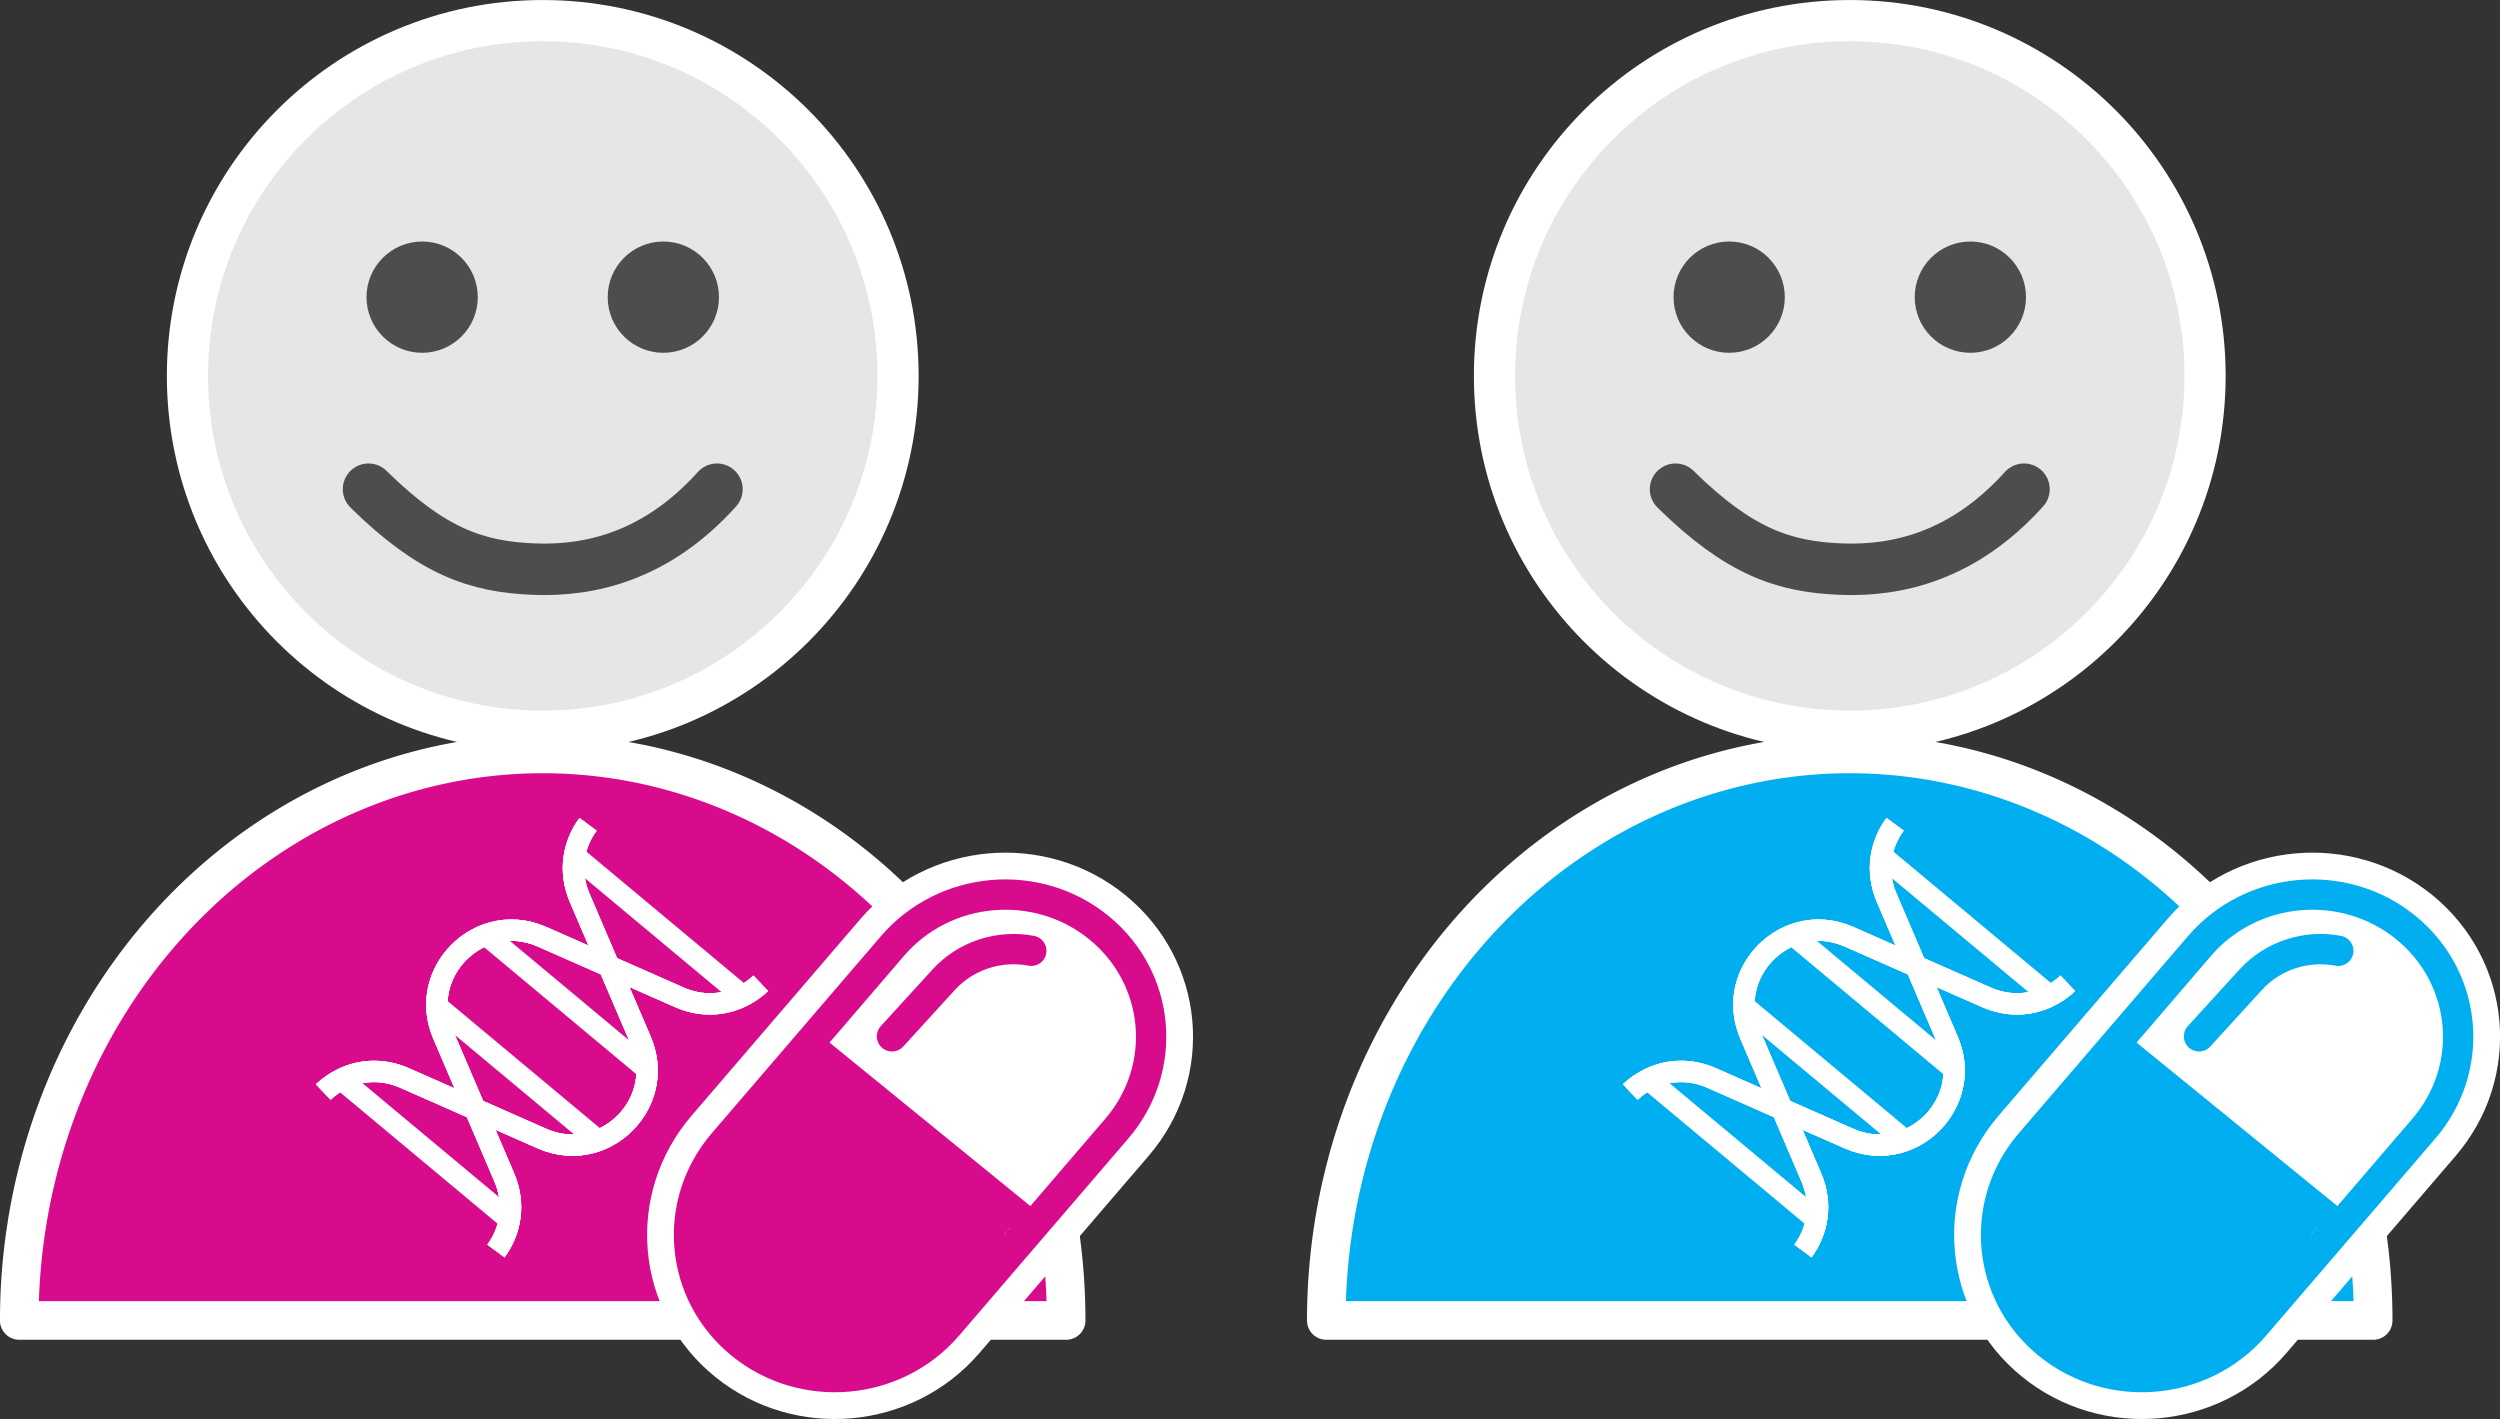 <?xml version="1.0" encoding="UTF-8" standalone="no"?>
<svg
   width="97.146"
   height="55.149"
   viewBox="0 0 97.146 55.149"
   fill="none"
   version="1.1"
   id="svg153"
   sodipodi:docname="3.svg"
   inkscape:version="1.2 (dc2aeda, 2022-05-15)"
   inkscape:export-filename="3.png"
   inkscape:export-xdpi="300"
   inkscape:export-ydpi="300"
   xmlns:inkscape="http://www.inkscape.org/namespaces/inkscape"
   xmlns:sodipodi="http://sodipodi.sourceforge.net/DTD/sodipodi-0.dtd"
   xmlns:xlink="http://www.w3.org/1999/xlink"
   xmlns="http://www.w3.org/2000/svg"
   xmlns:svg="http://www.w3.org/2000/svg">
  <rect x="0" y="0" width="97.146" height="55.149" fill="#333333" stroke="none"/>
  <sodipodi:namedview
     id="namedview155"
     pagecolor="#ffffff"
     bordercolor="#666666"
     borderopacity="1.0"
     inkscape:showpageshadow="2"
     inkscape:pageopacity="0.0"
     inkscape:pagecheckerboard="0"
     inkscape:deskcolor="#d1d1d1"
     showgrid="false"
     inkscape:zoom="5.8626008"
     inkscape:cx="38.720017"
     inkscape:cy="24.136046"
     inkscape:window-width="1269"
     inkscape:window-height="847"
     inkscape:window-x="171"
     inkscape:window-y="25"
     inkscape:window-maximized="0"
     inkscape:current-layer="g18955-4" />
  <defs
     id="defs151">
    <linearGradient
       id="linearGradient12001"
       inkscape:swatch="solid">
      <stop
         style="stop-color:#ffffff;stop-opacity:1;"
         offset="0"
         id="stop11999" />
    </linearGradient>
    <linearGradient
       id="linearGradient11995"
       inkscape:swatch="solid">
      <stop
         style="stop-color:#ffffff;stop-opacity:1;"
         offset="0"
         id="stop11993" />
    </linearGradient>
    <linearGradient
       id="linearGradient11162"
       inkscape:swatch="solid">
      <stop
         style="stop-color:#4d4d4d;stop-opacity:1;"
         offset="0"
         id="stop11160" />
    </linearGradient>
    <linearGradient
       id="linearGradient11156"
       inkscape:swatch="solid">
      <stop
         style="stop-color:#4d4d4d;stop-opacity:1;"
         offset="0"
         id="stop11154" />
    </linearGradient>
    <linearGradient
       id="linearGradient11073"
       inkscape:swatch="solid">
      <stop
         style="stop-color:#4d4d4d;stop-opacity:1;"
         offset="0"
         id="stop11071" />
    </linearGradient>
    <linearGradient
       id="linearGradient2282"
       inkscape:swatch="solid">
      <stop
         style="stop-color:#e6e6e6;stop-opacity:1;"
         offset="0"
         id="stop2280" />
    </linearGradient>
    <linearGradient
       id="linearGradient2276"
       inkscape:swatch="solid">
      <stop
         style="stop-color:#e6e6e6;stop-opacity:1;"
         offset="0"
         id="stop2274" />
    </linearGradient>
    <linearGradient
       id="linearGradient1346"
       inkscape:swatch="solid">
      <stop
         style="stop-color:#f9f9f9;stop-opacity:1;"
         offset="0"
         id="stop1344" />
    </linearGradient>
    <linearGradient
       id="linearGradient1064"
       inkscape:swatch="solid">
      <stop
         style="stop-color:#d80b8c;stop-opacity:1;"
         offset="0"
         id="stop1062" />
    </linearGradient>
    <linearGradient
       id="white-100"
       inkscape:swatch="solid">
      <stop
         style="stop-color:#ffffff;stop-opacity:1;"
         offset="0"
         id="stop5858" />
    </linearGradient>
    <linearGradient
       id="sinai-cyan-100"
       inkscape:swatch="solid">
      <stop
         style="stop-color:#01aeef;stop-opacity:1;"
         offset="0"
         id="stop1011" />
    </linearGradient>
    <linearGradient
       id="sinai-magenta-100"
       inkscape:swatch="solid">
      <stop
         style="stop-color:#d80b8c;stop-opacity:1;"
         offset="0"
         id="stop999" />
    </linearGradient>
    <linearGradient
       id="sinai-purple-100"
       inkscape:swatch="solid">
      <stop
         style="stop-color:#221f73;stop-opacity:1;"
         offset="0"
         id="stop987" />
    </linearGradient>
    <linearGradient
       inkscape:collect="always"
       xlink:href="#sinai-cyan-100"
       id="linearGradient12228"
       gradientUnits="userSpaceOnUse"
       gradientTransform="translate(-54.974,0.488)"
       x1="-57.131"
       y1="-54.444"
       x2="-14.676"
       y2="-54.444" />
    <linearGradient
       inkscape:collect="always"
       xlink:href="#white-100"
       id="linearGradient12230"
       gradientUnits="userSpaceOnUse"
       gradientTransform="matrix(0.891,0,0,0.884,-30.756,33.252)"
       x1="-91.315"
       y1="-98.697"
       x2="-43.653"
       y2="-98.697" />
    <linearGradient
       inkscape:collect="always"
       xlink:href="#white-100"
       id="linearGradient12232"
       gradientUnits="userSpaceOnUse"
       gradientTransform="translate(0.186,2.743)"
       x1="21.297"
       y1="25.629"
       x2="50.509"
       y2="25.629" />
    <linearGradient
       inkscape:collect="always"
       xlink:href="#white-100"
       id="linearGradient12234"
       gradientUnits="userSpaceOnUse"
       gradientTransform="matrix(0.157,0,0,0.157,-41.882,-36.014)"
       x1="52.22"
       y1="68.321"
       x2="81.589"
       y2="68.321" />
    <linearGradient
       inkscape:collect="always"
       xlink:href="#white-100"
       id="linearGradient12236"
       gradientUnits="userSpaceOnUse"
       gradientTransform="matrix(0.157,0,0,0.157,-51.254,-36.014)"
       x1="52.22"
       y1="68.321"
       x2="81.589"
       y2="68.321" />
    <linearGradient
       inkscape:collect="always"
       xlink:href="#white-100"
       id="linearGradient12238"
       gradientUnits="userSpaceOnUse"
       gradientTransform="matrix(0.018,0.205,0.21,-0.019,81.835,37.916)"
       x1="38.744"
       y1="103.5"
       x2="174.256"
       y2="103.5" />
    <linearGradient
       inkscape:collect="always"
       xlink:href="#white-100"
       id="linearGradient12240"
       gradientUnits="userSpaceOnUse"
       gradientTransform="matrix(0.018,0.205,0.21,-0.019,72.771,12.112)"
       x1="167.594"
       y1="135.382"
       x2="303.107"
       y2="135.382" />
    <linearGradient
       inkscape:collect="always"
       xlink:href="#white-100"
       id="linearGradient12242"
       gradientUnits="userSpaceOnUse"
       gradientTransform="matrix(0.018,0.205,0.21,-0.019,81.835,37.916)"
       x1="38.744"
       y1="103.5"
       x2="174.256"
       y2="103.5" />
    <linearGradient
       inkscape:collect="always"
       xlink:href="#sinai-cyan-100"
       id="linearGradient12244"
       gradientUnits="userSpaceOnUse"
       gradientTransform="matrix(0.018,0.205,0.21,-0.019,72.771,12.112)"
       x1="167.594"
       y1="135.382"
       x2="303.107"
       y2="135.382" />
    <linearGradient
       inkscape:collect="always"
       xlink:href="#sinai-cyan-100"
       id="linearGradient12246"
       gradientUnits="userSpaceOnUse"
       gradientTransform="matrix(0.018,0.205,0.21,-0.019,72.771,12.112)"
       x1="167.594"
       y1="135.382"
       x2="303.107"
       y2="135.382" />
    <linearGradient
       inkscape:collect="always"
       xlink:href="#sinai-cyan-100"
       id="linearGradient12248"
       gradientUnits="userSpaceOnUse"
       gradientTransform="matrix(0.018,0.205,0.21,-0.019,72.771,12.112)"
       x1="167.594"
       y1="135.382"
       x2="303.107"
       y2="135.382" />
    <linearGradient
       inkscape:collect="always"
       xlink:href="#sinai-cyan-100"
       id="linearGradient12250"
       gradientUnits="userSpaceOnUse"
       gradientTransform="translate(-43.524,-41.677)"
       x1="136.979"
       y1="103.84"
       x2="154.12"
       y2="103.84" />
    <linearGradient
       inkscape:collect="always"
       xlink:href="#sinai-cyan-100"
       id="linearGradient12252"
       gradientUnits="userSpaceOnUse"
       gradientTransform="translate(-43.524,-41.677)"
       x1="136.979"
       y1="103.84"
       x2="154.12"
       y2="103.84" />
    <linearGradient
       id="sinai-magenta-80"
       inkscape:swatch="solid">
      <stop
         style="stop-color:#d80b8c;stop-opacity:0.796;"
         offset="0"
         id="stop999-9" />
    </linearGradient>
    <linearGradient
       inkscape:collect="always"
       xlink:href="#white-100"
       id="linearGradient1015"
       x1="60.427"
       y1="70.546"
       x2="212.419"
       y2="70.546"
       gradientUnits="userSpaceOnUse"
       gradientTransform="translate(-205.321,-47.669)" />
    <linearGradient
       id="sinai-cyan-80"
       inkscape:swatch="solid">
      <stop
         style="stop-color:#01aeef;stop-opacity:0.803;"
         offset="0"
         id="stop1011-4" />
    </linearGradient>
    <linearGradient
       inkscape:collect="always"
       xlink:href="#white-100"
       id="linearGradient14916"
       gradientUnits="userSpaceOnUse"
       gradientTransform="translate(-205.321,-47.669)"
       x1="115.918"
       y1="72.032"
       x2="160.856"
       y2="72.032" />
    <linearGradient
       inkscape:collect="always"
       xlink:href="#white-100"
       id="linearGradient14948"
       gradientUnits="userSpaceOnUse"
       gradientTransform="matrix(0.104,1.192,1.194,-0.109,-231.131,-262.776)"
       x1="167.594"
       y1="135.382"
       x2="303.107"
       y2="135.382" />
    <linearGradient
       inkscape:collect="always"
       xlink:href="#white-100"
       id="linearGradient15024"
       gradientUnits="userSpaceOnUse"
       gradientTransform="matrix(0.104,1.192,1.194,-0.109,-273.048,-226.059)"
       x1="167.594"
       y1="135.382"
       x2="303.107"
       y2="135.382" />
    <linearGradient
       inkscape:collect="always"
       xlink:href="#white-100"
       id="linearGradient18853"
       gradientUnits="userSpaceOnUse"
       gradientTransform="translate(-205.321,-47.669)"
       x1="115.918"
       y1="72.032"
       x2="160.856"
       y2="72.032" />
    <linearGradient
       inkscape:collect="always"
       xlink:href="#white-100"
       id="linearGradient18855"
       gradientUnits="userSpaceOnUse"
       gradientTransform="matrix(0.104,1.192,1.194,-0.109,-231.131,-262.776)"
       x1="167.594"
       y1="135.382"
       x2="303.107"
       y2="135.382" />
    <linearGradient
       inkscape:collect="always"
       xlink:href="#white-100"
       id="linearGradient18857"
       gradientUnits="userSpaceOnUse"
       gradientTransform="matrix(0.104,1.192,1.194,-0.109,-273.048,-226.059)"
       x1="167.594"
       y1="135.382"
       x2="303.107"
       y2="135.382" />
    <linearGradient
       inkscape:collect="always"
       xlink:href="#white-100"
       id="linearGradient18859"
       gradientUnits="userSpaceOnUse"
       gradientTransform="translate(-205.321,-47.669)"
       x1="60.427"
       y1="70.546"
       x2="212.419"
       y2="70.546" />
    <linearGradient
       inkscape:collect="always"
       xlink:href="#white-100"
       id="linearGradient18861"
       gradientUnits="userSpaceOnUse"
       gradientTransform="translate(-205.321,-47.669)"
       x1="60.427"
       y1="70.546"
       x2="212.419"
       y2="70.546" />
    <linearGradient
       inkscape:collect="always"
       xlink:href="#white-100"
       id="linearGradient18863"
       gradientUnits="userSpaceOnUse"
       gradientTransform="translate(-205.321,-47.669)"
       x1="60.427"
       y1="70.546"
       x2="212.419"
       y2="70.546" />
    <linearGradient
       inkscape:collect="always"
       xlink:href="#white-100"
       id="linearGradient18865"
       gradientUnits="userSpaceOnUse"
       gradientTransform="translate(-205.321,-47.669)"
       x1="60.427"
       y1="70.546"
       x2="212.419"
       y2="70.546" />
    <linearGradient
       inkscape:collect="always"
       xlink:href="#white-100"
       id="linearGradient18867"
       gradientUnits="userSpaceOnUse"
       gradientTransform="translate(-205.321,-47.669)"
       x1="115.918"
       y1="72.032"
       x2="160.856"
       y2="72.032" />
    <linearGradient
       inkscape:collect="always"
       xlink:href="#white-100"
       id="linearGradient18869"
       gradientUnits="userSpaceOnUse"
       gradientTransform="translate(-205.321,-47.669)"
       x1="115.918"
       y1="72.032"
       x2="160.856"
       y2="72.032" />
    <linearGradient
       inkscape:collect="always"
       xlink:href="#white-100"
       id="linearGradient18871"
       gradientUnits="userSpaceOnUse"
       gradientTransform="translate(-205.321,-47.669)"
       x1="115.918"
       y1="72.032"
       x2="160.856"
       y2="72.032" />
    <linearGradient
       inkscape:collect="always"
       xlink:href="#white-100"
       id="linearGradient18899"
       gradientUnits="userSpaceOnUse"
       gradientTransform="translate(-205.321,-47.669)"
       x1="115.918"
       y1="72.032"
       x2="160.856"
       y2="72.032" />
    <linearGradient
       inkscape:collect="always"
       xlink:href="#white-100"
       id="linearGradient18901"
       gradientUnits="userSpaceOnUse"
       gradientTransform="translate(-205.321,-47.669)"
       x1="60.427"
       y1="70.546"
       x2="212.419"
       y2="70.546" />
    <linearGradient
       inkscape:collect="always"
       xlink:href="#white-100"
       id="linearGradient18903"
       gradientUnits="userSpaceOnUse"
       gradientTransform="translate(-205.321,-47.669)"
       x1="60.427"
       y1="70.546"
       x2="212.419"
       y2="70.546" />
    <linearGradient
       inkscape:collect="always"
       xlink:href="#white-100"
       id="linearGradient18905"
       gradientUnits="userSpaceOnUse"
       gradientTransform="translate(-205.321,-47.669)"
       x1="60.427"
       y1="70.546"
       x2="212.419"
       y2="70.546" />
    <linearGradient
       inkscape:collect="always"
       xlink:href="#white-100"
       id="linearGradient18907"
       gradientUnits="userSpaceOnUse"
       gradientTransform="translate(-205.321,-47.669)"
       x1="115.918"
       y1="72.032"
       x2="160.856"
       y2="72.032" />
    <linearGradient
       inkscape:collect="always"
       xlink:href="#white-100"
       id="linearGradient18909"
       gradientUnits="userSpaceOnUse"
       gradientTransform="translate(-205.321,-47.669)"
       x1="115.918"
       y1="72.032"
       x2="160.856"
       y2="72.032" />
    <linearGradient
       inkscape:collect="always"
       xlink:href="#linearGradient12001"
       id="linearGradient12238-2"
       gradientUnits="userSpaceOnUse"
       gradientTransform="matrix(0.018,0.205,0.21,-0.019,81.835,37.916)"
       x1="38.744"
       y1="103.5"
       x2="174.256"
       y2="103.5" />
    <linearGradient
       inkscape:collect="always"
       xlink:href="#linearGradient12001"
       id="linearGradient12240-5"
       gradientUnits="userSpaceOnUse"
       gradientTransform="matrix(0.018,0.205,0.21,-0.019,72.771,12.112)"
       x1="167.594"
       y1="135.382"
       x2="303.107"
       y2="135.382" />
    <linearGradient
       inkscape:collect="always"
       xlink:href="#linearGradient12001"
       id="linearGradient12242-6"
       gradientUnits="userSpaceOnUse"
       gradientTransform="matrix(0.018,0.205,0.21,-0.019,81.835,37.916)"
       x1="38.744"
       y1="103.5"
       x2="174.256"
       y2="103.5" />
    <linearGradient
       inkscape:collect="always"
       xlink:href="#sinai-magenta-100"
       id="linearGradient12244-3"
       gradientUnits="userSpaceOnUse"
       gradientTransform="matrix(0.018,0.205,0.21,-0.019,72.771,12.112)"
       x1="167.594"
       y1="135.382"
       x2="303.107"
       y2="135.382" />
    <linearGradient
       inkscape:collect="always"
       xlink:href="#sinai-magenta-100"
       id="linearGradient12250-6"
       gradientUnits="userSpaceOnUse"
       gradientTransform="translate(-43.524,-41.677)"
       x1="136.979"
       y1="103.84"
       x2="154.12"
       y2="103.84" />
    <linearGradient
       inkscape:collect="always"
       xlink:href="#sinai-magenta-100"
       id="linearGradient12252-0"
       gradientUnits="userSpaceOnUse"
       gradientTransform="translate(-43.524,-41.677)"
       x1="136.979"
       y1="103.84"
       x2="154.12"
       y2="103.84" />
    <linearGradient
       inkscape:collect="always"
       xlink:href="#sinai-magenta-100"
       id="linearGradient19491"
       gradientUnits="userSpaceOnUse"
       gradientTransform="translate(-54.974,0.488)"
       x1="-57.131"
       y1="-54.444"
       x2="-14.676"
       y2="-54.444" />
    <linearGradient
       inkscape:collect="always"
       xlink:href="#white-100"
       id="linearGradient19493"
       gradientUnits="userSpaceOnUse"
       gradientTransform="matrix(0.891,0,0,0.884,-30.756,33.252)"
       x1="-91.315"
       y1="-98.697"
       x2="-43.653"
       y2="-98.697" />
    <linearGradient
       inkscape:collect="always"
       xlink:href="#white-100"
       id="linearGradient19495"
       gradientUnits="userSpaceOnUse"
       gradientTransform="translate(0.186,2.743)"
       x1="21.297"
       y1="25.629"
       x2="50.509"
       y2="25.629" />
    <linearGradient
       inkscape:collect="always"
       xlink:href="#white-100"
       id="linearGradient19497"
       gradientUnits="userSpaceOnUse"
       gradientTransform="matrix(0.157,0,0,0.157,-41.882,-36.014)"
       x1="52.22"
       y1="68.321"
       x2="81.589"
       y2="68.321" />
    <linearGradient
       inkscape:collect="always"
       xlink:href="#white-100"
       id="linearGradient19499"
       gradientUnits="userSpaceOnUse"
       gradientTransform="matrix(0.157,0,0,0.157,-51.254,-36.014)"
       x1="52.22"
       y1="68.321"
       x2="81.589"
       y2="68.321" />
    <linearGradient
       inkscape:collect="always"
       xlink:href="#sinai-magenta-100"
       id="linearGradient19501"
       gradientUnits="userSpaceOnUse"
       gradientTransform="matrix(0.018,0.205,0.21,-0.019,72.771,12.112)"
       x1="167.594"
       y1="135.382"
       x2="303.107"
       y2="135.382" />
    <linearGradient
       inkscape:collect="always"
       xlink:href="#sinai-magenta-100"
       id="linearGradient19503"
       gradientUnits="userSpaceOnUse"
       gradientTransform="matrix(0.018,0.205,0.21,-0.019,72.771,12.112)"
       x1="167.594"
       y1="135.382"
       x2="303.107"
       y2="135.382" />
    <linearGradient
       inkscape:collect="always"
       xlink:href="#white-100"
       id="linearGradient19505"
       gradientUnits="userSpaceOnUse"
       gradientTransform="translate(-205.321,-47.669)"
       x1="115.918"
       y1="72.032"
       x2="160.856"
       y2="72.032" />
    <linearGradient
       inkscape:collect="always"
       xlink:href="#white-100"
       id="linearGradient19507"
       gradientUnits="userSpaceOnUse"
       gradientTransform="matrix(0.104,1.192,1.194,-0.109,-231.131,-262.776)"
       x1="167.594"
       y1="135.382"
       x2="303.107"
       y2="135.382" />
    <linearGradient
       inkscape:collect="always"
       xlink:href="#white-100"
       id="linearGradient19509"
       gradientUnits="userSpaceOnUse"
       gradientTransform="matrix(0.104,1.192,1.194,-0.109,-273.048,-226.059)"
       x1="167.594"
       y1="135.382"
       x2="303.107"
       y2="135.382" />
    <linearGradient
       inkscape:collect="always"
       xlink:href="#white-100"
       id="linearGradient19511"
       gradientUnits="userSpaceOnUse"
       gradientTransform="translate(-205.321,-47.669)"
       x1="60.427"
       y1="70.546"
       x2="212.419"
       y2="70.546" />
    <linearGradient
       inkscape:collect="always"
       xlink:href="#white-100"
       id="linearGradient19513"
       gradientUnits="userSpaceOnUse"
       gradientTransform="translate(-205.321,-47.669)"
       x1="60.427"
       y1="70.546"
       x2="212.419"
       y2="70.546" />
    <linearGradient
       inkscape:collect="always"
       xlink:href="#white-100"
       id="linearGradient19515"
       gradientUnits="userSpaceOnUse"
       gradientTransform="translate(-205.321,-47.669)"
       x1="60.427"
       y1="70.546"
       x2="212.419"
       y2="70.546" />
    <linearGradient
       inkscape:collect="always"
       xlink:href="#white-100"
       id="linearGradient19517"
       gradientUnits="userSpaceOnUse"
       gradientTransform="translate(-205.321,-47.669)"
       x1="60.427"
       y1="70.546"
       x2="212.419"
       y2="70.546" />
    <linearGradient
       inkscape:collect="always"
       xlink:href="#white-100"
       id="linearGradient19519"
       gradientUnits="userSpaceOnUse"
       gradientTransform="translate(-205.321,-47.669)"
       x1="115.918"
       y1="72.032"
       x2="160.856"
       y2="72.032" />
    <linearGradient
       inkscape:collect="always"
       xlink:href="#white-100"
       id="linearGradient19521"
       gradientUnits="userSpaceOnUse"
       gradientTransform="translate(-205.321,-47.669)"
       x1="115.918"
       y1="72.032"
       x2="160.856"
       y2="72.032" />
    <linearGradient
       inkscape:collect="always"
       xlink:href="#white-100"
       id="linearGradient19523"
       gradientUnits="userSpaceOnUse"
       gradientTransform="translate(-205.321,-47.669)"
       x1="115.918"
       y1="72.032"
       x2="160.856"
       y2="72.032" />
    <linearGradient
       inkscape:collect="always"
       xlink:href="#white-100"
       id="linearGradient19525"
       gradientUnits="userSpaceOnUse"
       gradientTransform="translate(-205.321,-47.669)"
       x1="115.918"
       y1="72.032"
       x2="160.856"
       y2="72.032" />
    <linearGradient
       inkscape:collect="always"
       xlink:href="#white-100"
       id="linearGradient19527"
       gradientUnits="userSpaceOnUse"
       gradientTransform="matrix(0.104,1.192,1.194,-0.109,-231.131,-262.776)"
       x1="167.594"
       y1="135.382"
       x2="303.107"
       y2="135.382" />
    <linearGradient
       inkscape:collect="always"
       xlink:href="#white-100"
       id="linearGradient19529"
       gradientUnits="userSpaceOnUse"
       gradientTransform="matrix(0.104,1.192,1.194,-0.109,-273.048,-226.059)"
       x1="167.594"
       y1="135.382"
       x2="303.107"
       y2="135.382" />
    <linearGradient
       inkscape:collect="always"
       xlink:href="#white-100"
       id="linearGradient19531"
       gradientUnits="userSpaceOnUse"
       gradientTransform="translate(-205.321,-47.669)"
       x1="60.427"
       y1="70.546"
       x2="212.419"
       y2="70.546" />
    <linearGradient
       inkscape:collect="always"
       xlink:href="#white-100"
       id="linearGradient19533"
       gradientUnits="userSpaceOnUse"
       gradientTransform="translate(-205.321,-47.669)"
       x1="60.427"
       y1="70.546"
       x2="212.419"
       y2="70.546" />
    <linearGradient
       inkscape:collect="always"
       xlink:href="#white-100"
       id="linearGradient19535"
       gradientUnits="userSpaceOnUse"
       gradientTransform="translate(-205.321,-47.669)"
       x1="60.427"
       y1="70.546"
       x2="212.419"
       y2="70.546" />
    <linearGradient
       inkscape:collect="always"
       xlink:href="#white-100"
       id="linearGradient19537"
       gradientUnits="userSpaceOnUse"
       gradientTransform="translate(-205.321,-47.669)"
       x1="60.427"
       y1="70.546"
       x2="212.419"
       y2="70.546" />
    <linearGradient
       inkscape:collect="always"
       xlink:href="#white-100"
       id="linearGradient19539"
       gradientUnits="userSpaceOnUse"
       gradientTransform="translate(-205.321,-47.669)"
       x1="115.918"
       y1="72.032"
       x2="160.856"
       y2="72.032" />
    <linearGradient
       inkscape:collect="always"
       xlink:href="#white-100"
       id="linearGradient19541"
       gradientUnits="userSpaceOnUse"
       gradientTransform="translate(-205.321,-47.669)"
       x1="115.918"
       y1="72.032"
       x2="160.856"
       y2="72.032" />
    <linearGradient
       inkscape:collect="always"
       xlink:href="#white-100"
       id="linearGradient19543"
       gradientUnits="userSpaceOnUse"
       gradientTransform="translate(-205.321,-47.669)"
       x1="115.918"
       y1="72.032"
       x2="160.856"
       y2="72.032" />
  </defs>
  <g
     id="g3979"
     transform="translate(-18.999,-13.65)">
    <g
       id="g18955">
      <path
         style="fill:url(#linearGradient12228);fill-opacity:1;stroke:url(#linearGradient12230);stroke-width:1.5;stroke-linecap:round;stroke-linejoin:round;stroke-dasharray:none;stroke-opacity:1"
         id="path1060-5-8-5"
         sodipodi:type="arc"
         sodipodi:cx="-90.877502"
         sodipodi:cy="-64.960815"
         sodipodi:rx="20.340361"
         sodipodi:ry="22.013826"
         sodipodi:start="0"
         sodipodi:end="3.1415927"
         sodipodi:arc-type="slice"
         d="m -70.537,-64.961 a 20.34,22.014 0 0 1 -10.17,19.065 20.34,22.014 0 0 1 -20.34,-10e-7 20.34,22.014 0 0 1 -10.17,-19.065 h 20.34 z"
         transform="scale(-1)" />
      <g
         id="g12009-1"
         transform="translate(54.789,-0.116)">
        <circle
           style="fill:#e6e6e6;stroke:url(#linearGradient12232);stroke-width:1.6;stroke-linecap:round;stroke-linejoin:round;stroke-dasharray:none;stroke-opacity:1"
           id="path1060-4-3"
           cx="36.089"
           cy="28.373"
           r="13.806" />
        <circle
           style="fill:#4d4d4d;stroke:url(#linearGradient12234);stroke-width:0;stroke-linecap:round;stroke-linejoin:round;stroke-dasharray:none;stroke-opacity:0.796"
           id="path1060-0-1-9"
           cx="-31.403"
           cy="-25.313"
           r="2.162"
           transform="scale(-1)" />
        <circle
           style="fill:#4d4d4d;stroke:url(#linearGradient12236);stroke-width:0;stroke-linecap:round;stroke-linejoin:round;stroke-dasharray:none;stroke-opacity:0.796"
           id="path1060-0-9-3-7"
           cx="-40.775"
           cy="-25.313"
           r="2.162"
           transform="scale(-1)" />
        <path
           style="fill:none;stroke:#4d4d4d;stroke-width:2;stroke-linecap:round;stroke-linejoin:round;stroke-dasharray:none;stroke-opacity:1"
           d="m 29.319,32.776 c 2.495,2.457 4.238,3.015 6.415,3.105 2.177,0.09 4.773,-0.492 7.125,-3.105 v 0"
           id="path3910-8-3"
           sodipodi:nodetypes="czcc" />
      </g>
      <g
         id="g18916"
         transform="matrix(0.693,0,0,0.693,32.391,17.735)">
        <path
           d="m 94.523,58.198 9.484,-11.047 c 2.918,-3.398 8.099,-3.861 11.572,-1.033 3.474,2.828 3.925,7.875 1.007,11.273 l -9.484,11.047 c -2.918,3.399 -8.099,3.861 -11.572,1.033 -3.474,-2.828 -3.924,-7.875 -1.007,-11.273 z"
           fill="white"
           stroke="#221F73"
           stroke-width="8.376"
           id="path136-3-4-7"
           style="fill:url(#linearGradient12238);fill-opacity:1;stroke:url(#linearGradient12240);stroke-width:4.7;stroke-dasharray:none;stroke-opacity:1" />
        <path
           d="m 94.523,58.198 9.484,-11.047 c 2.918,-3.398 8.099,-3.861 11.572,-1.033 3.474,2.828 3.925,7.875 1.007,11.273 l -9.484,11.047 c -2.918,3.399 -8.099,3.861 -11.572,1.033 -3.474,-2.828 -3.924,-7.875 -1.007,-11.273 z"
           fill="white"
           stroke="#221F73"
           stroke-width="1.746"
           id="path136-3-5"
           style="fill:url(#linearGradient12242);fill-opacity:1;stroke:url(#linearGradient12244);stroke-width:1.7;stroke-dasharray:none;stroke-opacity:1" />
        <path
           d="M 112.173,63.182 98.936,52.407"
           stroke="#221F73"
           stroke-width="1.746"
           id="path138-8-0"
           style="stroke:url(#linearGradient12246);stroke-width:1.7;stroke-dasharray:none" />
        <path
           d="m 103.981,52.216 2.556,-2.801 0.341,-0.373 c 1.231,-1.349 3.1,-1.967 4.912,-1.624"
           stroke="#221F73"
           stroke-width="1.746"
           stroke-linecap="round"
           id="path140-1-2"
           style="stroke:url(#linearGradient12248);stroke-width:1.7;stroke-dasharray:none" />
        <path
           style="fill:url(#linearGradient12250);fill-opacity:1;stroke:url(#linearGradient12252);stroke-width:0.346;stroke-linecap:round;stroke-linejoin:round;stroke-dasharray:none;stroke-opacity:1"
           d="m 99.719,70.362 c -0.621,-0.099 -1.458,-0.361 -2.066,-0.648 -3.652,-1.724 -5.156,-5.935 -3.381,-9.47 0.392,-0.78 0.543,-0.975 2.905,-3.731 l 2.202,-2.57 5.564,4.527 c 3.06,2.49 5.572,4.533 5.582,4.542 0.01,0.008 -0.998,1.2 -2.24,2.648 -2.285,2.664 -2.79,3.17 -3.693,3.699 -1.231,0.722 -2.195,0.992 -3.633,1.02 -0.561,0.011 -1.119,0.004 -1.239,-0.015 z"
           id="path11152-1" />
      </g>
      <g
         id="g18897"
         transform="matrix(0.083,0,0,0.083,99.059,49.328)">
        <g
           id="g18827">
          <path
             d="m -77.35,-43.925 c -6.852,9.261 -9.3,21.871 -3.918,34.442 l 28.64,66.897 c 2.914,6.807 3.533,13.624 2.4,19.916 -1.012,5.621 -3.422,10.821 -6.843,15.219"
             stroke="#D80B8C"
             stroke-opacity="0.8"
             stroke-width="10.471"
             id="path142"
             style="mix-blend-mode:normal;fill:none;stroke:url(#linearGradient18899);stroke-width:10;stroke-dasharray:none;stroke-opacity:0.796"
             mask="none"
             clip-path="none" />
          <g
             id="g18814">
            <path
               d="m -7.406,34.354 -75.158,-62.691"
               stroke="#221F73"
               stroke-width="1.746"
               id="path138-8-2"
               style="stroke:url(#linearGradient14948);stroke-width:10;stroke-dasharray:none" />
            <path
               d="M -49.323,71.071 -124.481,8.381"
               stroke="#221F73"
               stroke-width="1.746"
               id="path138-8-2-5"
               style="stroke:url(#linearGradient15024);stroke-width:10;stroke-dasharray:none" />
            <path
               d="m -140.761,19.353 c 3.315,-4.262 7.58,-7.769 12.44,-10.173 2.051,-1.014 4.209,-1.832 6.446,-2.427 7.128,-1.895 15.065,-1.528 22.953,1.95 l 64.301,28.356 c 10.169,4.485 20.408,3.801 28.893,-0.228 3.396,-1.613 6.512,-3.762 9.23,-6.33"
               stroke="#01AEEF"
               stroke-opacity="0.8"
               stroke-width="10.471"
               id="path134"
               style="opacity:1;stroke:url(#linearGradient18901);stroke-width:10;stroke-linecap:butt;stroke-dasharray:none" />
            <path
               d="m -140.761,19.353 c 3.315,-4.262 7.58,-7.769 12.44,-10.173 2.051,-1.014 4.209,-1.832 6.446,-2.427 7.128,-1.895 15.065,-1.528 22.953,1.95 l 64.301,28.356 c 10.169,4.485 20.408,3.801 28.893,-0.228 3.396,-1.613 6.512,-3.762 9.23,-6.33"
               stroke="#01AEEF"
               stroke-opacity="0.8"
               stroke-width="10.471"
               id="path18796"
               style="opacity:1;stroke:url(#linearGradient18903);stroke-width:10;stroke-linecap:butt;stroke-dasharray:none" />
            <path
               d="m -140.761,19.353 c 3.315,-4.262 7.58,-7.769 12.44,-10.173 2.051,-1.014 4.209,-1.832 6.446,-2.427 7.128,-1.895 15.065,-1.528 22.953,1.95 l 64.301,28.356 c 10.169,4.485 20.408,3.801 28.893,-0.228 3.396,-1.613 6.512,-3.762 9.23,-6.33"
               stroke="#01AEEF"
               stroke-opacity="0.8"
               stroke-width="10.471"
               id="path18798"
               style="opacity:1;stroke:url(#linearGradient18905);stroke-width:10;stroke-linecap:butt;stroke-dasharray:none" />
            <path
               d="m -140.761,19.353 c 3.315,-4.262 7.58,-7.769 12.44,-10.173 2.051,-1.014 4.209,-1.832 6.446,-2.427 7.128,-1.895 15.065,-1.528 22.953,1.95 l 64.301,28.356 c 10.169,4.485 20.408,3.801 28.893,-0.228 3.396,-1.613 6.512,-3.762 9.23,-6.33"
               stroke="#01AEEF"
               stroke-opacity="0.8"
               stroke-width="10.471"
               id="path18800"
               style="opacity:1;stroke:url(#linearGradient1015);stroke-width:10;stroke-linecap:butt;stroke-dasharray:none" />
          </g>
          <path
             d="m -77.35,-43.925 c -6.852,9.261 -9.3,21.871 -3.918,34.442 l 28.64,66.897 c 2.914,6.807 3.533,13.624 2.4,19.916 -1.012,5.621 -3.422,10.821 -6.843,15.219"
             stroke="#D80B8C"
             stroke-opacity="0.8"
             stroke-width="10.471"
             id="path18802"
             style="mix-blend-mode:normal;fill:none;stroke:url(#linearGradient18907);stroke-width:10;stroke-dasharray:none;stroke-opacity:0.796"
             mask="none"
             clip-path="none" />
          <path
             d="m -77.35,-43.925 c -6.852,9.261 -9.3,21.871 -3.918,34.442 l 28.64,66.897 c 2.914,6.807 3.533,13.624 2.4,19.916 -1.012,5.621 -3.422,10.821 -6.843,15.219"
             stroke="#D80B8C"
             stroke-opacity="0.8"
             stroke-width="10.471"
             id="path18804"
             style="mix-blend-mode:normal;fill:none;stroke:url(#linearGradient18909);stroke-width:10;stroke-dasharray:none;stroke-opacity:0.796"
             mask="none"
             clip-path="none" />
          <path
             d="m -77.35,-43.925 c -6.852,9.261 -9.3,21.871 -3.918,34.442 l 28.64,66.897 c 2.914,6.807 3.533,13.624 2.4,19.916 -1.012,5.621 -3.422,10.821 -6.843,15.219"
             stroke="#D80B8C"
             stroke-opacity="0.8"
             stroke-width="10.471"
             id="path18806"
             style="mix-blend-mode:normal;fill:none;stroke:url(#linearGradient14916);stroke-width:10;stroke-dasharray:none;stroke-opacity:0.796"
             mask="none"
             clip-path="none" />
        </g>
        <g
           id="g18851"
           transform="rotate(180,-98.916,55.951)">
          <path
             d="m -77.35,-43.925 c -6.852,9.261 -9.3,21.871 -3.918,34.442 l 28.64,66.897 c 2.914,6.807 3.533,13.624 2.4,19.916 -1.012,5.621 -3.422,10.821 -6.843,15.219"
             stroke="#D80B8C"
             stroke-opacity="0.8"
             stroke-width="10.471"
             id="path18829"
             style="mix-blend-mode:normal;fill:none;stroke:url(#linearGradient18853);stroke-width:10;stroke-dasharray:none;stroke-opacity:0.796"
             mask="none"
             clip-path="none" />
          <g
             id="g18843">
            <path
               d="m -7.406,34.354 -75.158,-62.691"
               stroke="#221F73"
               stroke-width="1.746"
               id="path18831"
               style="stroke:url(#linearGradient18855);stroke-width:10;stroke-dasharray:none" />
            <path
               d="M -49.323,71.071 -124.481,8.381"
               stroke="#221F73"
               stroke-width="1.746"
               id="path18833"
               style="stroke:url(#linearGradient18857);stroke-width:10;stroke-dasharray:none" />
            <path
               d="m -140.761,19.353 c 3.315,-4.262 7.58,-7.769 12.44,-10.173 2.051,-1.014 4.209,-1.832 6.446,-2.427 7.128,-1.895 15.065,-1.528 22.953,1.95 l 64.301,28.356 c 10.169,4.485 20.408,3.801 28.893,-0.228 3.396,-1.613 6.512,-3.762 9.23,-6.33"
               stroke="#01AEEF"
               stroke-opacity="0.8"
               stroke-width="10.471"
               id="path18835"
               style="opacity:1;stroke:url(#linearGradient18859);stroke-width:10;stroke-linecap:butt;stroke-dasharray:none" />
            <path
               d="m -140.761,19.353 c 3.315,-4.262 7.58,-7.769 12.44,-10.173 2.051,-1.014 4.209,-1.832 6.446,-2.427 7.128,-1.895 15.065,-1.528 22.953,1.95 l 64.301,28.356 c 10.169,4.485 20.408,3.801 28.893,-0.228 3.396,-1.613 6.512,-3.762 9.23,-6.33"
               stroke="#01AEEF"
               stroke-opacity="0.8"
               stroke-width="10.471"
               id="path18837"
               style="opacity:1;stroke:url(#linearGradient18861);stroke-width:10;stroke-linecap:butt;stroke-dasharray:none" />
            <path
               d="m -140.761,19.353 c 3.315,-4.262 7.58,-7.769 12.44,-10.173 2.051,-1.014 4.209,-1.832 6.446,-2.427 7.128,-1.895 15.065,-1.528 22.953,1.95 l 64.301,28.356 c 10.169,4.485 20.408,3.801 28.893,-0.228 3.396,-1.613 6.512,-3.762 9.23,-6.33"
               stroke="#01AEEF"
               stroke-opacity="0.8"
               stroke-width="10.471"
               id="path18839"
               style="opacity:1;stroke:url(#linearGradient18863);stroke-width:10;stroke-linecap:butt;stroke-dasharray:none" />
            <path
               d="m -140.761,19.353 c 3.315,-4.262 7.58,-7.769 12.44,-10.173 2.051,-1.014 4.209,-1.832 6.446,-2.427 7.128,-1.895 15.065,-1.528 22.953,1.95 l 64.301,28.356 c 10.169,4.485 20.408,3.801 28.893,-0.228 3.396,-1.613 6.512,-3.762 9.23,-6.33"
               stroke="#01AEEF"
               stroke-opacity="0.8"
               stroke-width="10.471"
               id="path18841"
               style="opacity:1;stroke:url(#linearGradient18865);stroke-width:10;stroke-linecap:butt;stroke-dasharray:none" />
          </g>
          <path
             d="m -77.35,-43.925 c -6.852,9.261 -9.3,21.871 -3.918,34.442 l 28.64,66.897 c 2.914,6.807 3.533,13.624 2.4,19.916 -1.012,5.621 -3.422,10.821 -6.843,15.219"
             stroke="#D80B8C"
             stroke-opacity="0.8"
             stroke-width="10.471"
             id="path18845"
             style="mix-blend-mode:normal;fill:none;stroke:url(#linearGradient18867);stroke-width:10;stroke-dasharray:none;stroke-opacity:0.796"
             mask="none"
             clip-path="none" />
          <path
             d="m -77.35,-43.925 c -6.852,9.261 -9.3,21.871 -3.918,34.442 l 28.64,66.897 c 2.914,6.807 3.533,13.624 2.4,19.916 -1.012,5.621 -3.422,10.821 -6.843,15.219"
             stroke="#D80B8C"
             stroke-opacity="0.8"
             stroke-width="10.471"
             id="path18847"
             style="mix-blend-mode:normal;fill:none;stroke:url(#linearGradient18869);stroke-width:10;stroke-dasharray:none;stroke-opacity:0.796"
             mask="none"
             clip-path="none" />
          <path
             d="m -77.35,-43.925 c -6.852,9.261 -9.3,21.871 -3.918,34.442 l 28.64,66.897 c 2.914,6.807 3.533,13.624 2.4,19.916 -1.012,5.621 -3.422,10.821 -6.843,15.219"
             stroke="#D80B8C"
             stroke-opacity="0.8"
             stroke-width="10.471"
             id="path18849"
             style="mix-blend-mode:normal;fill:none;stroke:url(#linearGradient18871);stroke-width:10;stroke-dasharray:none;stroke-opacity:0.796"
             mask="none"
             clip-path="none" />
        </g>
      </g>
    </g>
    <g
       id="g18955-4"
       transform="translate(-54.789)">
      <g
         id="g18916-7"
         transform="matrix(0.693,0,0,0.693,32.391,17.735)" />
      <g
         id="g19624"
         transform="translate(4)">
        <path
           style="fill:url(#linearGradient19491);fill-opacity:1;stroke:url(#linearGradient19493);stroke-width:1.5;stroke-linecap:round;stroke-linejoin:round;stroke-dasharray:none;stroke-opacity:1"
           id="path1060-5-8-5-0"
           sodipodi:type="arc"
           sodipodi:cx="-90.877502"
           sodipodi:cy="-64.960815"
           sodipodi:rx="20.340361"
           sodipodi:ry="22.013826"
           sodipodi:start="0"
           sodipodi:end="3.1415927"
           sodipodi:arc-type="slice"
           d="m -70.537,-64.961 a 20.34,22.014 0 0 1 -10.17,19.065 20.34,22.014 0 0 1 -20.34,-10e-7 20.34,22.014 0 0 1 -10.17,-19.065 h 20.34 z"
           transform="scale(-1)" />
        <g
           id="g12009-1-5"
           transform="translate(54.789,-0.116)">
          <circle
             style="fill:#e6e6e6;stroke:url(#linearGradient19495);stroke-width:1.6;stroke-linecap:round;stroke-linejoin:round;stroke-dasharray:none;stroke-opacity:1"
             id="path1060-4-3-6"
             cx="36.089"
             cy="28.373"
             r="13.806" />
          <circle
             style="fill:#4d4d4d;stroke:url(#linearGradient19497);stroke-width:0;stroke-linecap:round;stroke-linejoin:round;stroke-dasharray:none;stroke-opacity:0.796"
             id="path1060-0-1-9-8"
             cx="-31.403"
             cy="-25.313"
             r="2.162"
             transform="scale(-1)" />
          <circle
             style="fill:#4d4d4d;stroke:url(#linearGradient19499);stroke-width:0;stroke-linecap:round;stroke-linejoin:round;stroke-dasharray:none;stroke-opacity:0.796"
             id="path1060-0-9-3-7-5"
             cx="-40.775"
             cy="-25.313"
             r="2.162"
             transform="scale(-1)" />
          <path
             style="fill:none;stroke:#4d4d4d;stroke-width:2;stroke-linecap:round;stroke-linejoin:round;stroke-dasharray:none;stroke-opacity:1"
             d="m 29.319,32.776 c 2.495,2.457 4.238,3.015 6.415,3.105 2.177,0.09 4.773,-0.492 7.125,-3.105 v 0"
             id="path3910-8-3-3"
             sodipodi:nodetypes="czcc" />
        </g>
        <path
           d="m 94.523,58.198 9.484,-11.047 c 2.918,-3.398 8.099,-3.861 11.572,-1.033 3.474,2.828 3.925,7.875 1.007,11.273 l -9.484,11.047 c -2.918,3.399 -8.099,3.861 -11.572,1.033 -3.474,-2.828 -3.924,-7.875 -1.007,-11.273 z"
           fill="white"
           stroke="#221F73"
           stroke-width="8.376"
           id="path136-3-4-7-6"
           style="fill:url(#linearGradient12238-2);fill-opacity:1;stroke:url(#linearGradient12240-5);stroke-width:4.7;stroke-dasharray:none;stroke-opacity:1"
           transform="matrix(0.693,0,0,0.693,32.391,17.735)" />
        <path
           d="m 94.523,58.198 9.484,-11.047 c 2.918,-3.398 8.099,-3.861 11.572,-1.033 3.474,2.828 3.925,7.875 1.007,11.273 l -9.484,11.047 c -2.918,3.399 -8.099,3.861 -11.572,1.033 -3.474,-2.828 -3.924,-7.875 -1.007,-11.273 z"
           fill="white"
           stroke="#221F73"
           stroke-width="1.746"
           id="path136-3-5-8"
           style="fill:url(#linearGradient12242-6);fill-opacity:1;stroke:url(#linearGradient19501);stroke-width:1.7;stroke-dasharray:none;stroke-opacity:1"
           transform="matrix(0.693,0,0,0.693,32.391,17.735)" />
        <path
           d="M 112.173,63.182 98.936,52.407"
           stroke="#221F73"
           stroke-width="1.746"
           id="path138-8-0-6"
           style="stroke:url(#linearGradient19503);stroke-width:1.7;stroke-dasharray:none"
           transform="matrix(0.693,0,0,0.693,32.391,17.735)" />
        <path
           d="m 103.981,52.216 2.556,-2.801 0.341,-0.373 c 1.231,-1.349 3.1,-1.967 4.912,-1.624"
           stroke="#221F73"
           stroke-width="1.746"
           stroke-linecap="round"
           id="path140-1-2-7"
           style="stroke:url(#linearGradient12244-3);stroke-width:1.7;stroke-dasharray:none"
           transform="matrix(0.693,0,0,0.693,32.391,17.735)" />
        <path
           style="fill:url(#linearGradient12250-6);fill-opacity:1;stroke:url(#linearGradient12252-0);stroke-width:0.346;stroke-linecap:round;stroke-linejoin:round;stroke-dasharray:none;stroke-opacity:1"
           d="m 99.719,70.362 c -0.621,-0.099 -1.458,-0.361 -2.066,-0.648 -3.652,-1.724 -5.156,-5.935 -3.381,-9.47 0.392,-0.78 0.543,-0.975 2.905,-3.731 l 2.202,-2.57 5.564,4.527 c 3.06,2.49 5.572,4.533 5.582,4.542 0.01,0.008 -0.998,1.2 -2.24,2.648 -2.285,2.664 -2.79,3.17 -3.693,3.699 -1.231,0.722 -2.195,0.992 -3.633,1.02 -0.561,0.011 -1.119,0.004 -1.239,-0.015 z"
           id="path11152-1-1"
           transform="matrix(0.693,0,0,0.693,32.391,17.735)" />
        <g
           id="g18897-8"
           transform="matrix(0.083,0,0,0.083,99.059,49.328)">
          <g
             id="g18827-4">
            <path
               d="m -77.35,-43.925 c -6.852,9.261 -9.3,21.871 -3.918,34.442 l 28.64,66.897 c 2.914,6.807 3.533,13.624 2.4,19.916 -1.012,5.621 -3.422,10.821 -6.843,15.219"
               stroke="#D80B8C"
               stroke-opacity="0.8"
               stroke-width="10.471"
               id="path142-9"
               style="mix-blend-mode:normal;fill:none;stroke:url(#linearGradient19505);stroke-width:10;stroke-dasharray:none;stroke-opacity:0.796"
               mask="none"
               clip-path="none" />
            <g
               id="g18814-7">
              <path
                 d="m -7.406,34.354 -75.158,-62.691"
                 stroke="#221F73"
                 stroke-width="1.746"
                 id="path138-8-2-3"
                 style="stroke:url(#linearGradient19507);stroke-width:10;stroke-dasharray:none" />
              <path
                 d="M -49.323,71.071 -124.481,8.381"
                 stroke="#221F73"
                 stroke-width="1.746"
                 id="path138-8-2-5-1"
                 style="stroke:url(#linearGradient19509);stroke-width:10;stroke-dasharray:none" />
              <path
                 d="m -140.761,19.353 c 3.315,-4.262 7.58,-7.769 12.44,-10.173 2.051,-1.014 4.209,-1.832 6.446,-2.427 7.128,-1.895 15.065,-1.528 22.953,1.95 l 64.301,28.356 c 10.169,4.485 20.408,3.801 28.893,-0.228 3.396,-1.613 6.512,-3.762 9.23,-6.33"
                 stroke="#01AEEF"
                 stroke-opacity="0.8"
                 stroke-width="10.471"
                 id="path134-0"
                 style="opacity:1;stroke:url(#linearGradient19511);stroke-width:10;stroke-linecap:butt;stroke-dasharray:none" />
              <path
                 d="m -140.761,19.353 c 3.315,-4.262 7.58,-7.769 12.44,-10.173 2.051,-1.014 4.209,-1.832 6.446,-2.427 7.128,-1.895 15.065,-1.528 22.953,1.95 l 64.301,28.356 c 10.169,4.485 20.408,3.801 28.893,-0.228 3.396,-1.613 6.512,-3.762 9.23,-6.33"
                 stroke="#01AEEF"
                 stroke-opacity="0.8"
                 stroke-width="10.471"
                 id="path18796-2"
                 style="opacity:1;stroke:url(#linearGradient19513);stroke-width:10;stroke-linecap:butt;stroke-dasharray:none" />
              <path
                 d="m -140.761,19.353 c 3.315,-4.262 7.58,-7.769 12.44,-10.173 2.051,-1.014 4.209,-1.832 6.446,-2.427 7.128,-1.895 15.065,-1.528 22.953,1.95 l 64.301,28.356 c 10.169,4.485 20.408,3.801 28.893,-0.228 3.396,-1.613 6.512,-3.762 9.23,-6.33"
                 stroke="#01AEEF"
                 stroke-opacity="0.8"
                 stroke-width="10.471"
                 id="path18798-3"
                 style="opacity:1;stroke:url(#linearGradient19515);stroke-width:10;stroke-linecap:butt;stroke-dasharray:none" />
              <path
                 d="m -140.761,19.353 c 3.315,-4.262 7.58,-7.769 12.44,-10.173 2.051,-1.014 4.209,-1.832 6.446,-2.427 7.128,-1.895 15.065,-1.528 22.953,1.95 l 64.301,28.356 c 10.169,4.485 20.408,3.801 28.893,-0.228 3.396,-1.613 6.512,-3.762 9.23,-6.33"
                 stroke="#01AEEF"
                 stroke-opacity="0.8"
                 stroke-width="10.471"
                 id="path18800-7"
                 style="opacity:1;stroke:url(#linearGradient19517);stroke-width:10;stroke-linecap:butt;stroke-dasharray:none" />
            </g>
            <path
               d="m -77.35,-43.925 c -6.852,9.261 -9.3,21.871 -3.918,34.442 l 28.64,66.897 c 2.914,6.807 3.533,13.624 2.4,19.916 -1.012,5.621 -3.422,10.821 -6.843,15.219"
               stroke="#D80B8C"
               stroke-opacity="0.8"
               stroke-width="10.471"
               id="path18802-1"
               style="mix-blend-mode:normal;fill:none;stroke:url(#linearGradient19519);stroke-width:10;stroke-dasharray:none;stroke-opacity:0.796"
               mask="none"
               clip-path="none" />
            <path
               d="m -77.35,-43.925 c -6.852,9.261 -9.3,21.871 -3.918,34.442 l 28.64,66.897 c 2.914,6.807 3.533,13.624 2.4,19.916 -1.012,5.621 -3.422,10.821 -6.843,15.219"
               stroke="#D80B8C"
               stroke-opacity="0.8"
               stroke-width="10.471"
               id="path18804-8"
               style="mix-blend-mode:normal;fill:none;stroke:url(#linearGradient19521);stroke-width:10;stroke-dasharray:none;stroke-opacity:0.796"
               mask="none"
               clip-path="none" />
            <path
               d="m -77.35,-43.925 c -6.852,9.261 -9.3,21.871 -3.918,34.442 l 28.64,66.897 c 2.914,6.807 3.533,13.624 2.4,19.916 -1.012,5.621 -3.422,10.821 -6.843,15.219"
               stroke="#D80B8C"
               stroke-opacity="0.8"
               stroke-width="10.471"
               id="path18806-9"
               style="mix-blend-mode:normal;fill:none;stroke:url(#linearGradient19523);stroke-width:10;stroke-dasharray:none;stroke-opacity:0.796"
               mask="none"
               clip-path="none" />
          </g>
          <g
             id="g18851-3"
             transform="rotate(180,-98.916,55.951)">
            <path
               d="m -77.35,-43.925 c -6.852,9.261 -9.3,21.871 -3.918,34.442 l 28.64,66.897 c 2.914,6.807 3.533,13.624 2.4,19.916 -1.012,5.621 -3.422,10.821 -6.843,15.219"
               stroke="#D80B8C"
               stroke-opacity="0.8"
               stroke-width="10.471"
               id="path18829-7"
               style="mix-blend-mode:normal;fill:none;stroke:url(#linearGradient19525);stroke-width:10;stroke-dasharray:none;stroke-opacity:0.796"
               mask="none"
               clip-path="none" />
            <g
               id="g18843-4">
              <path
                 d="m -7.406,34.354 -75.158,-62.691"
                 stroke="#221F73"
                 stroke-width="1.746"
                 id="path18831-8"
                 style="stroke:url(#linearGradient19527);stroke-width:10;stroke-dasharray:none" />
              <path
                 d="M -49.323,71.071 -124.481,8.381"
                 stroke="#221F73"
                 stroke-width="1.746"
                 id="path18833-0"
                 style="stroke:url(#linearGradient19529);stroke-width:10;stroke-dasharray:none" />
              <path
                 d="m -140.761,19.353 c 3.315,-4.262 7.58,-7.769 12.44,-10.173 2.051,-1.014 4.209,-1.832 6.446,-2.427 7.128,-1.895 15.065,-1.528 22.953,1.95 l 64.301,28.356 c 10.169,4.485 20.408,3.801 28.893,-0.228 3.396,-1.613 6.512,-3.762 9.23,-6.33"
                 stroke="#01AEEF"
                 stroke-opacity="0.8"
                 stroke-width="10.471"
                 id="path18835-4"
                 style="opacity:1;stroke:url(#linearGradient19531);stroke-width:10;stroke-linecap:butt;stroke-dasharray:none" />
              <path
                 d="m -140.761,19.353 c 3.315,-4.262 7.58,-7.769 12.44,-10.173 2.051,-1.014 4.209,-1.832 6.446,-2.427 7.128,-1.895 15.065,-1.528 22.953,1.95 l 64.301,28.356 c 10.169,4.485 20.408,3.801 28.893,-0.228 3.396,-1.613 6.512,-3.762 9.23,-6.33"
                 stroke="#01AEEF"
                 stroke-opacity="0.8"
                 stroke-width="10.471"
                 id="path18837-0"
                 style="opacity:1;stroke:url(#linearGradient19533);stroke-width:10;stroke-linecap:butt;stroke-dasharray:none" />
              <path
                 d="m -140.761,19.353 c 3.315,-4.262 7.58,-7.769 12.44,-10.173 2.051,-1.014 4.209,-1.832 6.446,-2.427 7.128,-1.895 15.065,-1.528 22.953,1.95 l 64.301,28.356 c 10.169,4.485 20.408,3.801 28.893,-0.228 3.396,-1.613 6.512,-3.762 9.23,-6.33"
                 stroke="#01AEEF"
                 stroke-opacity="0.8"
                 stroke-width="10.471"
                 id="path18839-5"
                 style="opacity:1;stroke:url(#linearGradient19535);stroke-width:10;stroke-linecap:butt;stroke-dasharray:none" />
              <path
                 d="m -140.761,19.353 c 3.315,-4.262 7.58,-7.769 12.44,-10.173 2.051,-1.014 4.209,-1.832 6.446,-2.427 7.128,-1.895 15.065,-1.528 22.953,1.95 l 64.301,28.356 c 10.169,4.485 20.408,3.801 28.893,-0.228 3.396,-1.613 6.512,-3.762 9.23,-6.33"
                 stroke="#01AEEF"
                 stroke-opacity="0.8"
                 stroke-width="10.471"
                 id="path18841-7"
                 style="opacity:1;stroke:url(#linearGradient19537);stroke-width:10;stroke-linecap:butt;stroke-dasharray:none" />
            </g>
            <path
               d="m -77.35,-43.925 c -6.852,9.261 -9.3,21.871 -3.918,34.442 l 28.64,66.897 c 2.914,6.807 3.533,13.624 2.4,19.916 -1.012,5.621 -3.422,10.821 -6.843,15.219"
               stroke="#D80B8C"
               stroke-opacity="0.8"
               stroke-width="10.471"
               id="path18845-0"
               style="mix-blend-mode:normal;fill:none;stroke:url(#linearGradient19539);stroke-width:10;stroke-dasharray:none;stroke-opacity:0.796"
               mask="none"
               clip-path="none" />
            <path
               d="m -77.35,-43.925 c -6.852,9.261 -9.3,21.871 -3.918,34.442 l 28.64,66.897 c 2.914,6.807 3.533,13.624 2.4,19.916 -1.012,5.621 -3.422,10.821 -6.843,15.219"
               stroke="#D80B8C"
               stroke-opacity="0.8"
               stroke-width="10.471"
               id="path18847-0"
               style="mix-blend-mode:normal;fill:none;stroke:url(#linearGradient19541);stroke-width:10;stroke-dasharray:none;stroke-opacity:0.796"
               mask="none"
               clip-path="none" />
            <path
               d="m -77.35,-43.925 c -6.852,9.261 -9.3,21.871 -3.918,34.442 l 28.64,66.897 c 2.914,6.807 3.533,13.624 2.4,19.916 -1.012,5.621 -3.422,10.821 -6.843,15.219"
               stroke="#D80B8C"
               stroke-opacity="0.8"
               stroke-width="10.471"
               id="path18849-5"
               style="mix-blend-mode:normal;fill:none;stroke:url(#linearGradient19543);stroke-width:10;stroke-dasharray:none;stroke-opacity:0.796"
               mask="none"
               clip-path="none" />
          </g>
        </g>
      </g>
    </g>
  </g>
</svg>
